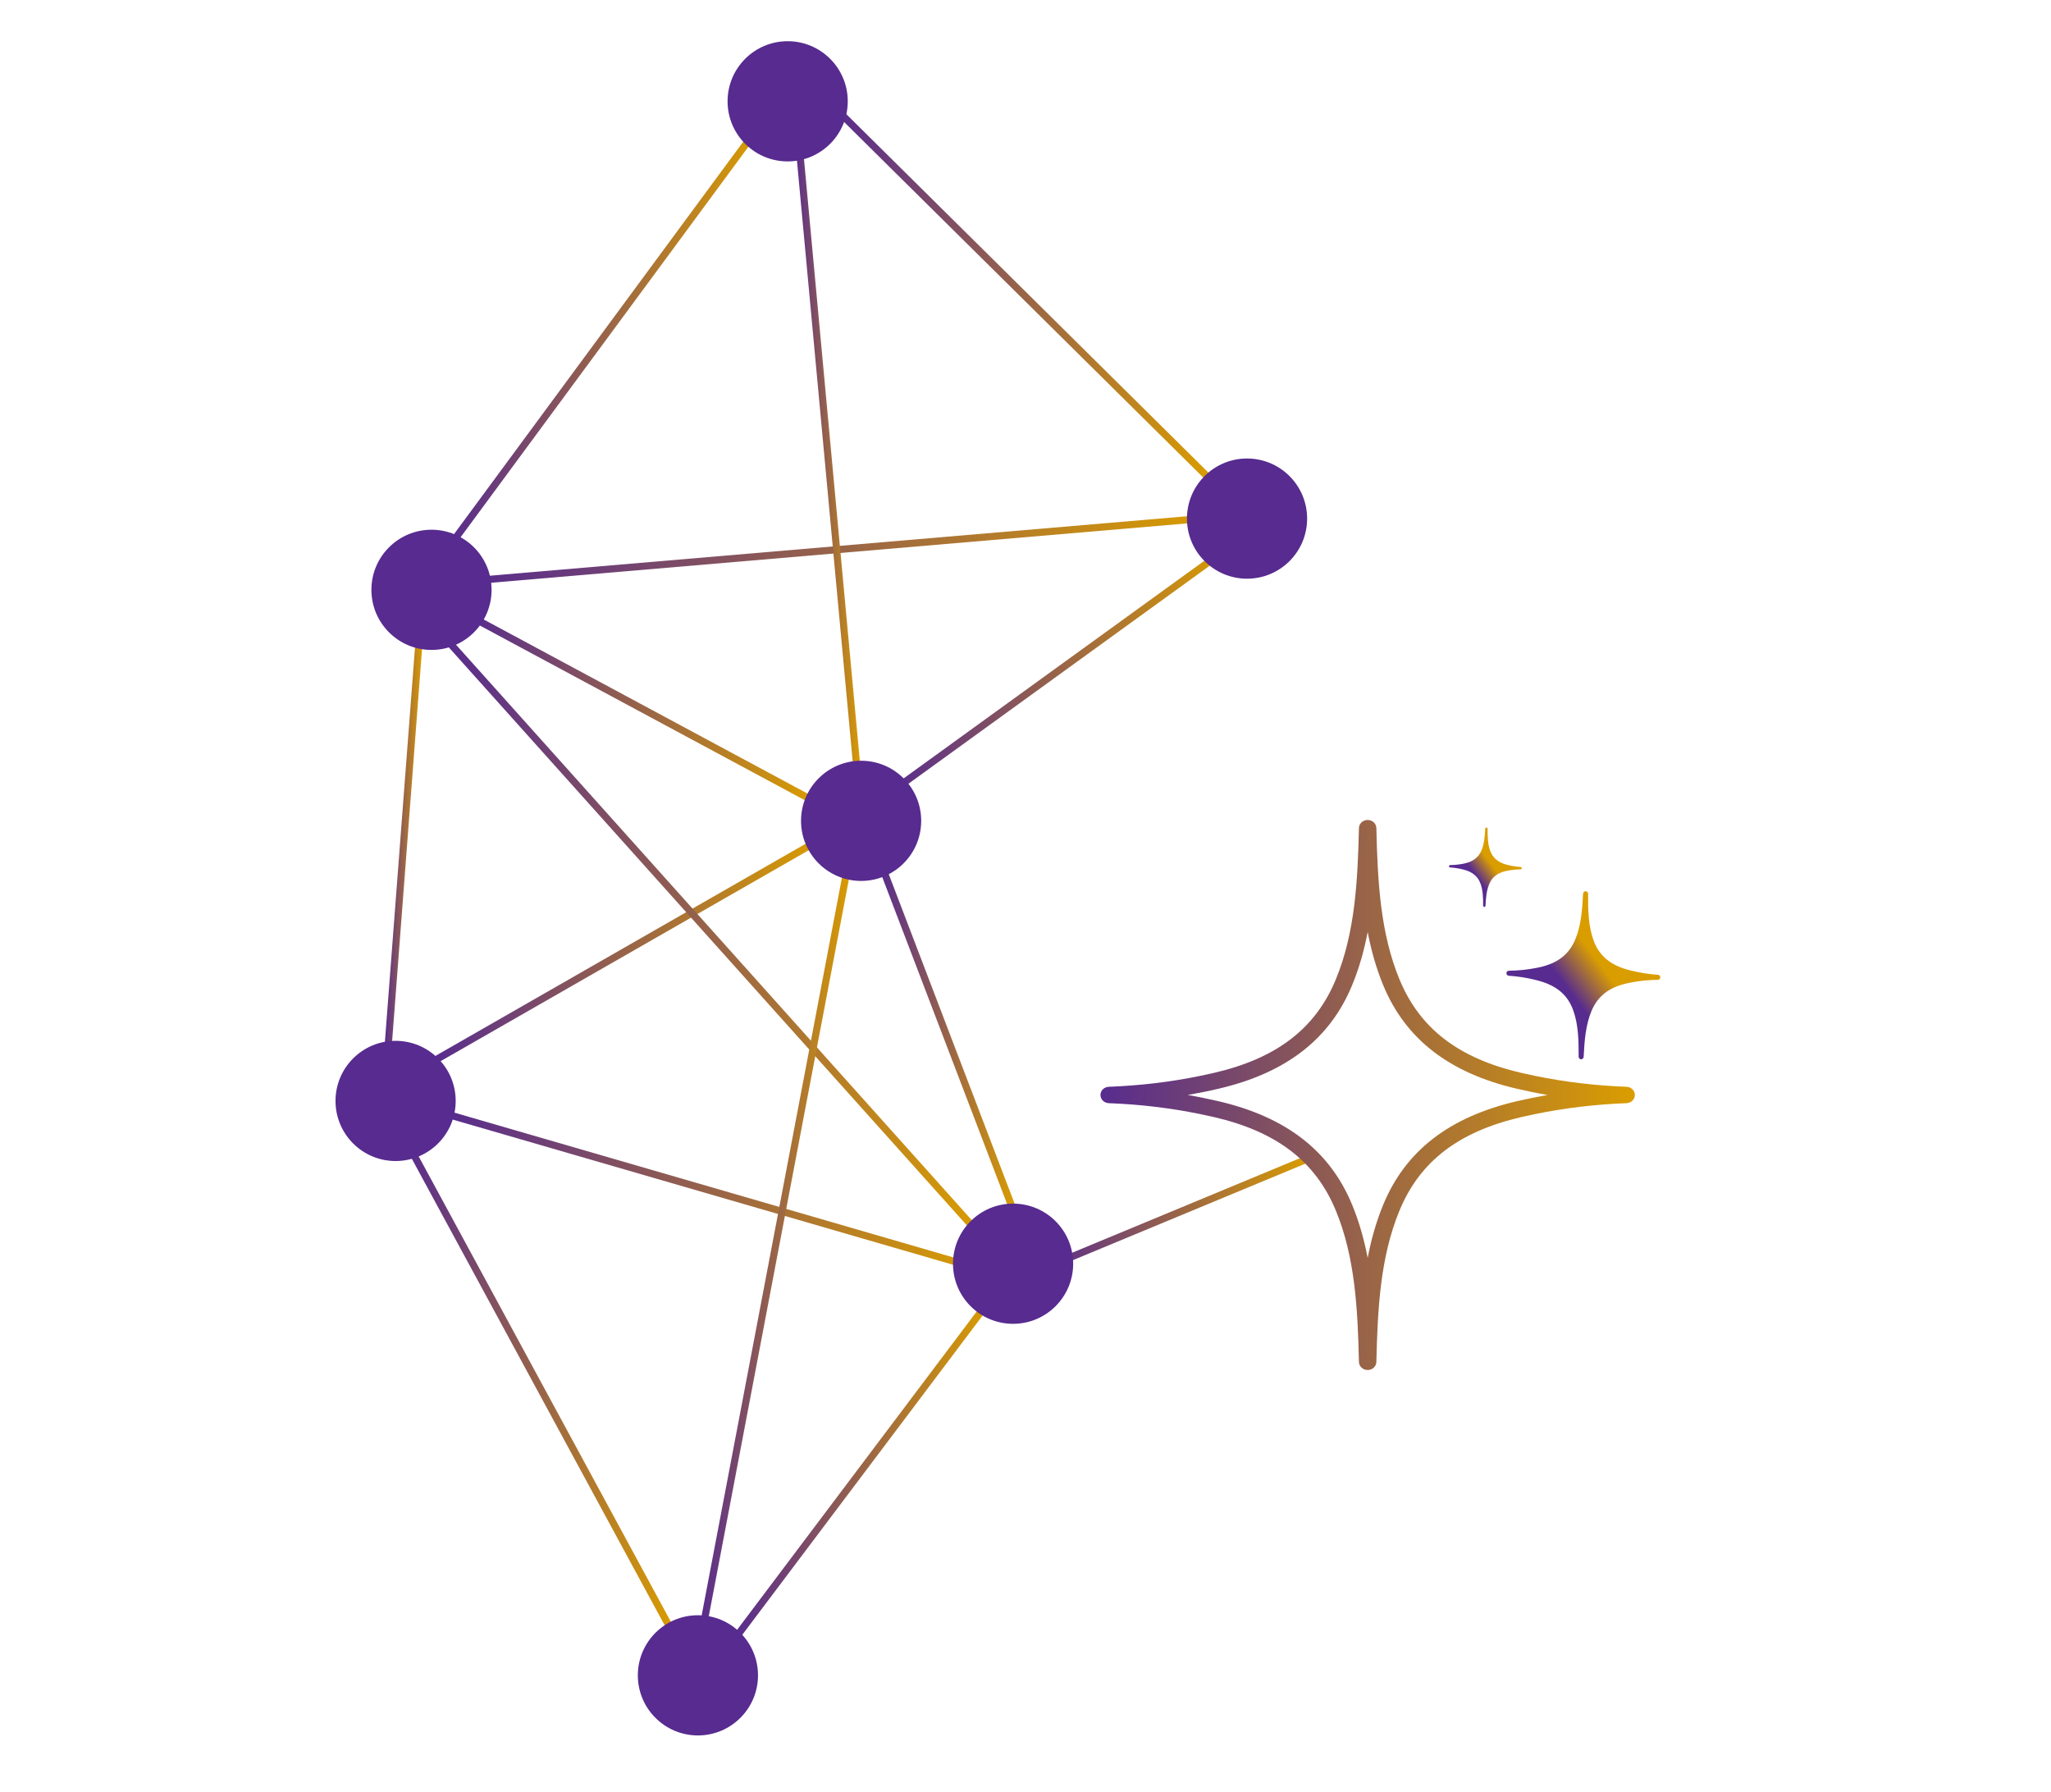 <?xml version="1.0" encoding="UTF-8" standalone="no"?>
<!-- Created with Inkscape (http://www.inkscape.org/) -->

<svg
   xmlns:osb="http://www.openswatchbook.org/uri/2009/osb"
   xmlns:dc="http://purl.org/dc/elements/1.1/"
   xmlns:cc="http://creativecommons.org/ns#"
   xmlns:rdf="http://www.w3.org/1999/02/22-rdf-syntax-ns#"
   xmlns:svg="http://www.w3.org/2000/svg"
   xmlns="http://www.w3.org/2000/svg"
   xmlns:xlink="http://www.w3.org/1999/xlink"
   xmlns:sodipodi="http://sodipodi.sourceforge.net/DTD/sodipodi-0.dtd"
   xmlns:inkscape="http://www.inkscape.org/namespaces/inkscape"
   width="304.687mm"
   height="266.2mm"
   viewBox="0 0 304.687 266.2"
   version="1.1"
   id="svg866"
   inkscape:version="0.92.5 (2060ec1f9f, 2020-04-08)"
   sodipodi:docname="GEMS2.svg">
  <defs
     id="defs860">
    <linearGradient
       inkscape:collect="always"
       xlink:href="#linearGradient1039-9"
       id="linearGradient835-1"
       x1="574.864"
       y1="384.634"
       x2="614.685"
       y2="353.292"
       gradientUnits="userSpaceOnUse"
       gradientTransform="matrix(0.121,0.003,-0.003,0.121,202.452,124.728)" />
    <linearGradient
       inkscape:collect="always"
       id="linearGradient1039-9">
      <stop
         id="stop1035"
         offset="0"
         style="stop-color:#572b8f;stop-opacity:1" />
      <stop
         style="stop-color:#da9d00;stop-opacity:1"
         offset="1"
         id="stop1037" />
    </linearGradient>
    <linearGradient
       id="linearGradient2245"
       osb:paint="solid">
      <stop
         style="stop-color:#e33180;stop-opacity:1;"
         offset="0"
         id="stop2243" />
    </linearGradient>
    <linearGradient
       inkscape:collect="always"
       xlink:href="#linearGradient1039-9"
       id="linearGradient3256"
       x1="164.373"
       y1="177.745"
       x2="183.637"
       y2="177.745"
       gradientUnits="userSpaceOnUse"
       gradientTransform="matrix(1.06,0,0,1.06,-5.281,-7.565)" />
    <linearGradient
       inkscape:collect="always"
       xlink:href="#linearGradient1039-9"
       id="linearGradient3258"
       x1="187.191"
       y1="197.731"
       x2="264.566"
       y2="197.731"
       gradientUnits="userSpaceOnUse"
       gradientTransform="matrix(0.516,0,0,0.684,96.488,71.589)" />
    <linearGradient
       inkscape:collect="always"
       xlink:href="#linearGradient1039-9"
       id="linearGradient3260"
       x1="165.55"
       y1="126.192"
       x2="213.472"
       y2="126.192"
       gradientUnits="userSpaceOnUse"
       gradientTransform="matrix(1.06,0,0,1.06,-5.281,-7.565)" />
    <linearGradient
       inkscape:collect="always"
       xlink:href="#linearGradient1039-9"
       id="linearGradient3262"
       x1="106.797"
       y1="131.512"
       x2="155.558"
       y2="131.512"
       gradientUnits="userSpaceOnUse"
       gradientTransform="matrix(1.06,0,0,1.06,-5.281,-7.565)" />
    <linearGradient
       inkscape:collect="always"
       xlink:href="#linearGradient1039-9"
       id="linearGradient3264"
       x1="101.778"
       y1="165.36"
       x2="156.284"
       y2="165.36"
       gradientUnits="userSpaceOnUse"
       gradientTransform="matrix(1.06,0,0,1.06,-5.281,-7.565)" />
    <linearGradient
       inkscape:collect="always"
       xlink:href="#linearGradient1039-9"
       id="linearGradient3266"
       x1="103.417"
       y1="199.137"
       x2="178.7"
       y2="199.137"
       gradientUnits="userSpaceOnUse"
       gradientTransform="matrix(1.06,0,0,1.06,-5.281,-7.565)" />
    <linearGradient
       inkscape:collect="always"
       xlink:href="#linearGradient1039-9"
       id="linearGradient3268"
       x1="95.04"
       y1="150.508"
       x2="100.415"
       y2="150.508"
       gradientUnits="userSpaceOnUse"
       gradientTransform="matrix(1.06,0,0,1.06,-5.281,-7.565)" />
    <linearGradient
       inkscape:collect="always"
       xlink:href="#linearGradient1039-9"
       id="linearGradient3270"
       x1="103.091"
       y1="163.51"
       x2="179.18"
       y2="163.51"
       gradientUnits="userSpaceOnUse"
       gradientTransform="matrix(1.06,0,0,1.06,-5.281,-7.565)" />
    <linearGradient
       inkscape:collect="always"
       xlink:href="#linearGradient1039-9"
       id="linearGradient3272"
       x1="106.6"
       y1="109.173"
       x2="211.383"
       y2="109.173"
       gradientUnits="userSpaceOnUse"
       gradientTransform="matrix(1.06,0,0,1.06,-5.281,-7.565)" />
    <linearGradient
       inkscape:collect="always"
       xlink:href="#linearGradient1039-9"
       id="linearGradient3274"
       x1="103.908"
       y1="79.232"
       x2="147.926"
       y2="79.232"
       gradientUnits="userSpaceOnUse"
       gradientTransform="matrix(1.06,0,0,1.06,-5.281,-7.565)" />
    <linearGradient
       inkscape:collect="always"
       xlink:href="#linearGradient1039-9"
       id="linearGradient3276"
       x1="157.883"
       y1="73.287"
       x2="210.99"
       y2="73.287"
       gradientUnits="userSpaceOnUse"
       gradientTransform="matrix(1.06,0,0,1.06,-5.281,-7.565)" />
    <linearGradient
       inkscape:collect="always"
       xlink:href="#linearGradient1039-9"
       id="linearGradient3278"
       x1="152.505"
       y1="95.899"
       x2="161.879"
       y2="95.899"
       gradientUnits="userSpaceOnUse"
       gradientTransform="matrix(1.06,0,0,1.06,-5.281,-7.565)" />
    <linearGradient
       inkscape:collect="always"
       xlink:href="#linearGradient1039-9"
       id="linearGradient3280"
       x1="97.821"
       y1="226.678"
       x2="135.888"
       y2="226.678"
       gradientUnits="userSpaceOnUse"
       gradientTransform="matrix(1.06,0,0,1.06,-5.281,-7.565)" />
    <linearGradient
       inkscape:collect="always"
       xlink:href="#linearGradient1039-9"
       id="linearGradient3282"
       x1="144.012"
       y1="238.238"
       x2="179.846"
       y2="238.238"
       gradientUnits="userSpaceOnUse"
       gradientTransform="matrix(1.06,0,0,1.06,-5.281,-7.565)" />
    <linearGradient
       inkscape:collect="always"
       xlink:href="#linearGradient1039-9"
       id="linearGradient3284"
       x1="139.192"
       y1="207.074"
       x2="160.433"
       y2="207.074"
       gradientUnits="userSpaceOnUse"
       gradientTransform="matrix(1.06,0,0,1.06,-5.281,-7.565)" />
    <linearGradient
       inkscape:collect="always"
       xlink:href="#linearGradient1039-9"
       id="linearGradient871"
       x1="383.853"
       y1="326.815"
       x2="505.147"
       y2="326.815"
       gradientUnits="userSpaceOnUse"
       gradientTransform="matrix(0.654,0,0,0.617,-49.4,-12.469)" />
    <linearGradient
       inkscape:collect="always"
       xlink:href="#linearGradient1039-9"
       id="linearGradient835-1-6"
       x1="574.864"
       y1="384.634"
       x2="614.685"
       y2="353.292"
       gradientUnits="userSpaceOnUse"
       gradientTransform="matrix(0.057,0.002,-0.002,0.057,225.401,133.299)" />
  </defs>
  <sodipodi:namedview
     id="base"
     pagecolor="#ffffff"
     bordercolor="#666666"
     borderopacity="1.0"
     inkscape:pageopacity="0.0"
     inkscape:pageshadow="2"
     inkscape:zoom="0.35355339"
     inkscape:cx="422.90379"
     inkscape:cy="296.88366"
     inkscape:document-units="mm"
     inkscape:current-layer="layer1"
     showgrid="false"
     inkscape:window-width="1920"
     inkscape:window-height="1016"
     inkscape:window-x="0"
     inkscape:window-y="27"
     inkscape:window-maximized="1" />
  <g
     inkscape:label="Layer 1"
     inkscape:groupmode="layer"
     id="layer1"
     transform="translate(-38.347,-26.547)">
    <path
       style="fill:none;stroke:url(#linearGradient3256);stroke-width:1.06;stroke-linecap:butt;stroke-linejoin:miter;stroke-miterlimit:4;stroke-dasharray:none;stroke-opacity:1"
       d="m 169.43,155.396 19.428,50.858"
       id="path1555"
       inkscape:connector-curvature="0" />
    <path
       style="fill:none;stroke:url(#linearGradient3258);stroke-width:1.06;stroke-linecap:butt;stroke-linejoin:miter;stroke-miterlimit:4;stroke-dasharray:none;stroke-opacity:1"
       d="M 193.198,215.033 232.986,198.517"
       id="path1555-2"
       inkscape:connector-curvature="0" />
    <path
       style="fill:none;stroke:url(#linearGradient3260);stroke-width:1.06;stroke-linecap:butt;stroke-linejoin:miter;stroke-miterlimit:4;stroke-dasharray:none;stroke-opacity:1"
       d="m 170.494,144.335 50.17,-36.303"
       id="path1555-1"
       inkscape:connector-curvature="0" />
    <path
       style="fill:none;fill-opacity:1;stroke:url(#linearGradient3262);stroke-width:1.06;stroke-linecap:butt;stroke-linejoin:miter;stroke-miterlimit:4;stroke-dasharray:none;stroke-opacity:1"
       d="m 108.162,118.066 51.179,27.512"
       id="path1555-1-2"
       inkscape:connector-curvature="0" />
    <path
       style="fill:url(#linearGradient835-1);fill-opacity:1;stroke:none;stroke-width:0.42;stroke-miterlimit:4;stroke-dasharray:none"
       inkscape:connector-curvature="0"
       id="path73-9"
       d="m 280.731,172.465 c 1.264,-0.238 2.575,-0.367 3.895,-0.383 0.2,-0.002 0.362,-0.162 0.368,-0.362 0.005,-0.2 -0.148,-0.369 -0.347,-0.382 -1.317,-0.088 -2.619,-0.288 -3.869,-0.595 -0.206,-0.05 -0.412,-0.103 -0.616,-0.159 -2.67,-0.736 -4.29,-2.133 -5.099,-4.398 -0.758,-2.123 -0.81,-4.466 -0.797,-6.882 8.4e-4,-0.202 -0.16,-0.369 -0.363,-0.374 -0.203,-0.005 -0.372,0.152 -0.382,0.354 -0.119,2.413 -0.298,4.75 -1.17,6.828 -0.93,2.217 -2.624,3.524 -5.331,4.114 -0.207,0.045 -0.415,0.086 -0.624,0.125 -1.264,0.238 -2.575,0.367 -3.895,0.383 -0.2,0.002 -0.362,0.162 -0.368,0.362 -0.005,0.2 0.148,0.368 0.347,0.382 1.317,0.088 2.619,0.288 3.868,0.595 0.206,0.051 0.412,0.103 0.617,0.16 2.67,0.736 4.29,2.133 5.099,4.397 0.758,2.123 0.81,4.467 0.797,6.883 -8.4e-4,0.202 0.16,0.369 0.363,0.374 0.203,0.005 0.372,-0.152 0.382,-0.354 0.119,-2.413 0.298,-4.751 1.17,-6.829 0.93,-2.217 2.624,-3.523 5.331,-4.113 0.208,-0.045 0.416,-0.086 0.624,-0.126 z"
       sodipodi:nodetypes="ccscccccscccccscccccsccccc" />
    <path
       style="fill:none;stroke:url(#linearGradient3264);stroke-width:1.06;stroke-linecap:butt;stroke-linejoin:miter;stroke-miterlimit:4;stroke-dasharray:none;stroke-opacity:1"
       d="m 102.855,184.098 57.243,-32.799"
       id="path1555-1-7"
       inkscape:connector-curvature="0" />
    <path
       style="fill:none;stroke:url(#linearGradient3266);stroke-width:1.06;stroke-linecap:butt;stroke-linejoin:miter;stroke-miterlimit:4;stroke-dasharray:none;stroke-opacity:1"
       d="m 104.477,191.967 79.495,23.062"
       id="path1555-1-28"
       inkscape:connector-curvature="0" />
    <path
       style="fill:none;stroke:url(#linearGradient3268);stroke-width:1.06;stroke-linecap:butt;stroke-linejoin:miter;stroke-miterlimit:4;stroke-dasharray:none;stroke-opacity:1"
       d="M 95.979,182.35 100.618,121.562"
       id="path1555-1-6"
       inkscape:connector-curvature="0" />
    <path
       style="fill:none;fill-opacity:1;stroke:url(#linearGradient3270);stroke-width:1.06;stroke-linecap:butt;stroke-linejoin:miter;stroke-miterlimit:4;stroke-dasharray:none;stroke-opacity:1"
       d="m 104.378,121.193 79.857,89.087"
       id="path1555-1-2-3"
       inkscape:connector-curvature="0" />
    <path
       style="fill:none;fill-opacity:1;stroke:url(#linearGradient3272);stroke-width:1.06;stroke-linecap:butt;stroke-linejoin:miter;stroke-miterlimit:4;stroke-dasharray:none;stroke-opacity:1"
       d="m 107.747,112.878 110.969,-9.464"
       id="path1555-1-2-3-0"
       inkscape:connector-curvature="0" />
    <path
       style="fill:none;fill-opacity:1;stroke:url(#linearGradient3274);stroke-width:1.06;stroke-linecap:butt;stroke-linejoin:miter;stroke-miterlimit:4;stroke-dasharray:none;stroke-opacity:1"
       d="M 105.276,107.481 151.077,45.343"
       id="path1555-1-2-3-0-7"
       inkscape:connector-curvature="0" />
    <path
       style="fill:none;fill-opacity:1;stroke:url(#linearGradient3276);stroke-width:1.06;stroke-linecap:butt;stroke-linejoin:miter;stroke-miterlimit:4;stroke-dasharray:none;stroke-opacity:1"
       d="m 162.43,42.624 55.541,54.973"
       id="path1555-1-2-3-0-4"
       inkscape:connector-curvature="0" />
    <path
       style="fill:none;fill-opacity:1;stroke:url(#linearGradient3278);stroke-width:1.06;stroke-linecap:butt;stroke-linejoin:miter;stroke-miterlimit:4;stroke-dasharray:none;stroke-opacity:1"
       d="m 156.884,46.221 8.88,95.711"
       id="path1555-1-2-3-0-4-4"
       inkscape:connector-curvature="0" />
    <path
       style="fill:none;stroke:url(#linearGradient3280);stroke-width:1.06;stroke-linecap:butt;stroke-linejoin:miter;stroke-miterlimit:4;stroke-dasharray:none;stroke-opacity:1"
       d="M 98.864,196.329 138.278,269.048"
       id="path1555-1-28-3"
       inkscape:connector-curvature="0" />
    <path
       style="fill:none;stroke:url(#linearGradient3282);stroke-width:1.06;stroke-linecap:butt;stroke-linejoin:miter;stroke-miterlimit:4;stroke-dasharray:none;stroke-opacity:1"
       d="m 184.911,220.278 -37.133,49.324"
       id="path1555-1-28-3-7"
       inkscape:connector-curvature="0" />
    <path
       style="fill:none;stroke:url(#linearGradient3284);stroke-width:1.06;stroke-linecap:butt;stroke-linejoin:miter;stroke-miterlimit:4;stroke-dasharray:none;stroke-opacity:1"
       d="m 164.239,155.458 -21.472,112.905"
       id="path1555-1-28-3-7-8"
       inkscape:connector-curvature="0" />
    <ellipse
       style="opacity:1;fill:#572b8f;fill-opacity:1;stroke:none;stroke-width:1.06;stroke-linecap:round;stroke-linejoin:round;stroke-miterlimit:4;stroke-dasharray:none;stroke-opacity:1"
       id="path1538-9-7"
       cx="102.447"
       cy="114.157"
       rx="8.926"
       ry="8.927" />
    <ellipse
       style="opacity:1;fill:#572b8f;fill-opacity:1;stroke:none;stroke-width:1.06;stroke-linecap:round;stroke-linejoin:round;stroke-miterlimit:4;stroke-dasharray:none;stroke-opacity:1"
       id="path1538-9-7-6"
       cx="166.269"
       cy="148.47"
       rx="8.926"
       ry="8.927" />
    <ellipse
       style="opacity:1;fill:#572b8f;fill-opacity:1;stroke:none;stroke-width:1.06;stroke-linecap:round;stroke-linejoin:round;stroke-miterlimit:4;stroke-dasharray:none;stroke-opacity:1"
       id="path1538-9-7-5"
       cx="97.115"
       cy="190.074"
       rx="8.926"
       ry="8.927" />
    <ellipse
       style="opacity:1;fill:#572b8f;fill-opacity:1;stroke:none;stroke-width:1.06;stroke-linecap:round;stroke-linejoin:round;stroke-miterlimit:4;stroke-dasharray:none;stroke-opacity:1"
       id="path1538-9-7-56"
       cx="188.846"
       cy="214.253"
       rx="8.926"
       ry="8.927" />
    <ellipse
       style="opacity:1;fill:#572b8f;fill-opacity:1;stroke:none;stroke-width:1.06;stroke-linecap:round;stroke-linejoin:round;stroke-miterlimit:4;stroke-dasharray:none;stroke-opacity:1"
       id="path1538-9-7-52"
       cx="223.601"
       cy="103.577"
       rx="8.926"
       ry="8.927" />
    <ellipse
       style="opacity:1;fill:#572b8f;fill-opacity:1;stroke:none;stroke-width:1.06;stroke-linecap:round;stroke-linejoin:round;stroke-miterlimit:4;stroke-dasharray:none;stroke-opacity:1"
       id="path1538-9-7-54"
       cx="155.359"
       cy="41.595"
       rx="8.926"
       ry="8.927" />
    <ellipse
       style="opacity:1;fill:#572b8f;fill-opacity:1;stroke:none;stroke-width:1.06;stroke-linecap:round;stroke-linejoin:round;stroke-miterlimit:4;stroke-dasharray:none;stroke-opacity:1"
       id="path1538-9-7-6-0"
       cx="142.026"
       cy="275.393"
       rx="8.926"
       ry="8.927" />
    <path
       style="fill:url(#linearGradient871);fill-opacity:1;stroke-width:0.224"
       inkscape:connector-curvature="0"
       id="path73-3"
       d="m 266.491,192.007 c 4.363,-0.891 8.899,-1.43 13.479,-1.6 0.694,-0.025 1.241,-0.563 1.241,-1.218 0,-0.655 -0.548,-1.193 -1.241,-1.218 -4.58,-0.171 -9.114,-0.708 -13.481,-1.6 -0.721,-0.146 -1.438,-0.3 -2.153,-0.466 -9.336,-2.17 -15.089,-6.596 -18.109,-13.931 -2.832,-6.876 -3.232,-14.538 -3.416,-22.44 -0.015,-0.662 -0.59,-1.192 -1.293,-1.192 -0.703,0 -1.277,0.531 -1.293,1.192 -0.185,7.903 -0.584,15.566 -3.416,22.44 -3.019,7.335 -8.773,11.76 -18.109,13.931 -0.715,0.166 -1.432,0.32 -2.154,0.466 -4.363,0.892 -8.899,1.431 -13.479,1.6 -0.693,0.025 -1.241,0.563 -1.241,1.218 0,0.655 0.548,1.192 1.241,1.218 4.58,0.172 9.116,0.709 13.478,1.6 0.721,0.147 1.439,0.3 2.156,0.467 9.336,2.17 15.089,6.596 18.109,13.93 2.832,6.876 3.232,14.539 3.416,22.443 0.015,0.661 0.59,1.192 1.293,1.192 0.704,0 1.277,-0.531 1.293,-1.192 0.185,-7.903 0.584,-15.567 3.416,-22.443 3.019,-7.334 8.773,-11.759 18.108,-13.93 0.716,-0.167 1.435,-0.319 2.154,-0.467 z m -22.672,13.513 c -1.05,2.55 -1.782,5.179 -2.298,7.871 -0.516,-2.691 -1.247,-5.321 -2.298,-7.871 -3.304,-8.026 -9.814,-13.069 -19.901,-15.413 -0.739,-0.172 -1.48,-0.331 -2.225,-0.483 -0.761,-0.157 -1.53,-0.301 -2.302,-0.435 0.772,-0.134 1.539,-0.279 2.302,-0.435 0.743,-0.152 1.487,-0.31 2.227,-0.483 10.087,-2.344 16.595,-7.388 19.9,-15.414 1.05,-2.55 1.782,-5.178 2.298,-7.871 0.516,2.693 1.247,5.321 2.298,7.871 3.304,8.027 9.814,13.07 19.901,15.414 0.74,0.173 1.482,0.331 2.225,0.483 0.763,0.157 1.531,0.301 2.303,0.435 -0.773,0.134 -1.54,0.281 -2.303,0.435 -0.743,0.152 -1.485,0.312 -2.224,0.483 -10.09,2.344 -16.599,7.387 -19.903,15.413 z" />
    <path
       style="fill:url(#linearGradient835-1-6);fill-opacity:1;stroke:none;stroke-width:0.199;stroke-miterlimit:4;stroke-dasharray:none"
       inkscape:connector-curvature="0"
       id="path73-9-4"
       d="m 262.391,155.857 c 0.597,-0.112 1.217,-0.173 1.841,-0.181 0.095,-9.9e-4 0.171,-0.077 0.174,-0.171 0.002,-0.095 -0.07,-0.174 -0.164,-0.18 -0.623,-0.042 -1.237,-0.136 -1.828,-0.281 -0.098,-0.024 -0.194,-0.049 -0.291,-0.075 -1.262,-0.348 -2.027,-1.008 -2.409,-2.078 -0.358,-1.003 -0.383,-2.111 -0.377,-3.252 4.1e-4,-0.096 -0.076,-0.174 -0.171,-0.177 -0.096,-0.002 -0.176,0.072 -0.181,0.167 -0.056,1.14 -0.141,2.245 -0.553,3.227 -0.44,1.048 -1.24,1.665 -2.519,1.944 -0.098,0.021 -0.196,0.041 -0.295,0.059 -0.597,0.113 -1.217,0.174 -1.84,0.181 -0.094,0.001 -0.171,0.077 -0.174,0.171 -0.002,0.095 0.07,0.174 0.164,0.18 0.623,0.042 1.238,0.136 1.828,0.281 0.098,0.024 0.195,0.049 0.291,0.075 1.262,0.348 2.027,1.008 2.409,2.078 0.358,1.003 0.383,2.111 0.377,3.252 -4e-4,0.096 0.076,0.174 0.171,0.177 0.096,0.002 0.176,-0.072 0.181,-0.167 0.056,-1.14 0.141,-2.245 0.553,-3.227 0.44,-1.047 1.24,-1.665 2.519,-1.944 0.098,-0.021 0.197,-0.041 0.295,-0.059 z"
       sodipodi:nodetypes="ccscccccscccccscccccsccccc" />
  </g>
</svg>
